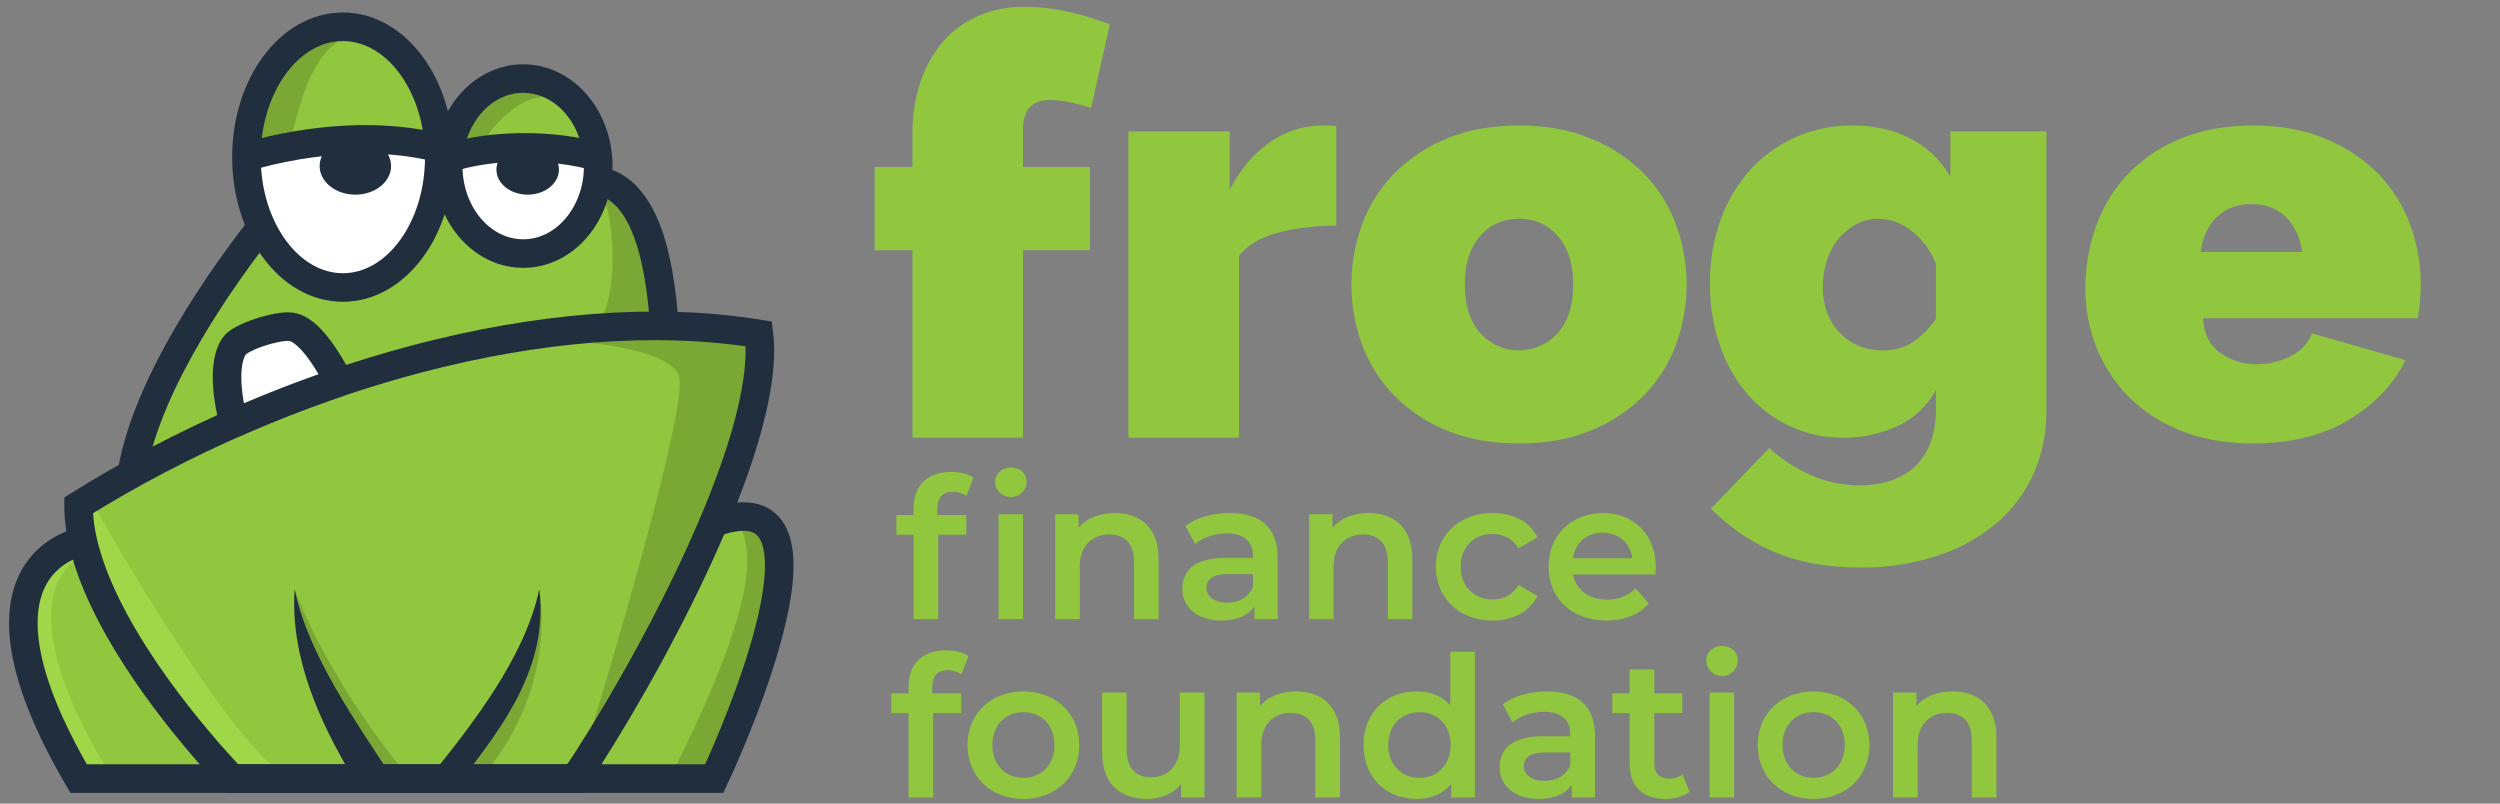 <svg xmlns="http://www.w3.org/2000/svg" viewBox="0 0 1400 450">
  <rect x="0" y="0" width="1400" height="450" fill="#808080" stroke="none"/>
  <g id="fff">
    <g id="Layer_19" data-name="Layer 19">
      <g>
        <path d="M522.1,384.8v3.5h16.2v11H522.6v47.3H508.8V399.3h-9.7v-11h9.7v-3.8c0-12.3,7.4-20.3,21-20.3,4.8,0,9.4,1,12.5,3.2l-3.9,10.3a13.7,13.7,0,0,0-7.6-2.4C525.1,375.3,522.1,378.5,522.1,384.8Z" fill="#91c73e"/>
        <path d="M541.8,417.2c0-17.6,13.2-30,31.3-30s31.3,12.4,31.3,30-13.1,30.2-31.3,30.2S541.8,434.8,541.8,417.2Zm48.7,0c0-11.2-7.4-18.4-17.4-18.4s-17.4,7.2-17.4,18.4,7.5,18.4,17.4,18.4S590.5,428.4,590.5,417.2Z" fill="#91c73e"/>
        <path d="M674.5,387.8v58.8H661.4v-7.5c-4.4,5.4-11.3,8.3-18.9,8.3-15.1,0-25.3-8.3-25.3-26V387.8h13.7v31.7c0,10.7,5.1,15.8,13.8,15.8s16-6,16-17.8V387.8Z" fill="#91c73e"/>
        <path d="M750.4,412.9v33.7H736.6V414.7c0-10.5-5.1-15.5-13.9-15.5s-16.4,5.9-16.4,17.7v29.7H692.5V387.8h13.1v7.6c4.5-5.4,11.7-8.2,20.2-8.2C739.9,387.2,750.4,395.2,750.4,412.9Z" fill="#91c73e"/>
        <path d="M825.9,365v81.6H812.7V439c-4.6,5.6-11.4,8.4-19.4,8.4-17.1,0-29.7-11.9-29.7-30.2s12.6-30,29.7-30c7.6,0,14.3,2.5,18.9,7.9V365Zm-13.5,52.2c0-11.2-7.6-18.4-17.5-18.4s-17.5,7.2-17.5,18.4,7.6,18.4,17.5,18.4S812.4,428.4,812.4,417.2Z" fill="#91c73e"/>
        <path d="M893.2,412.2v34.4h-13v-7.2c-3.3,5.1-9.7,8-18.5,8-13.4,0-21.9-7.4-21.9-17.6s6.6-17.5,24.4-17.5h15.2v-.9c0-8-4.8-12.8-14.6-12.8-6.6,0-13.4,2.2-17.8,5.9l-5.4-10.1c6.2-4.8,15.4-7.2,24.8-7.2C883.4,387.2,893.2,395.2,893.2,412.2Zm-13.8,16v-6.8H865.2c-9.3,0-11.9,3.5-11.9,7.8s4.2,8.1,11.3,8.1S877.1,434.3,879.4,428.2Z" fill="#91c73e"/>
        <path d="M946.1,443.4c-3.3,2.6-8.3,4-13.2,4-12.9,0-20.3-6.9-20.3-19.8V399.3h-9.7v-11h9.7V374.9h13.8v13.4h15.7v11H926.4v27.9c0,5.7,2.8,8.8,8.1,8.8a12,12,0,0,0,7.7-2.4Z" fill="#91c73e"/>
        <path d="M955.5,369.9c0-4.6,3.8-8.2,8.8-8.2s8.8,3.4,8.8,7.9a8.8,8.8,0,0,1-17.6.3Zm1.9,17.9h13.7v58.8H957.4Z" fill="#91c73e"/>
        <path d="M984.3,417.2c0-17.6,13.2-30,31.3-30s31.3,12.4,31.3,30-13.1,30.2-31.3,30.2S984.3,434.8,984.3,417.2Zm48.8,0c0-11.2-7.5-18.4-17.5-18.4s-17.4,7.2-17.4,18.4,7.5,18.4,17.4,18.4S1033.1,428.4,1033.1,417.2Z" fill="#91c73e"/>
        <path d="M1118,412.9v33.7h-13.8V414.7c0-10.5-5.1-15.5-13.9-15.5s-16.4,5.9-16.4,17.7v29.7h-13.8V387.8h13.1v7.6c4.5-5.4,11.7-8.2,20.3-8.2C1107.5,387.2,1118,395.2,1118,412.9Z" fill="#91c73e"/>
      </g>
      <g>
        <path d="M532.6,264.3c4.8,0,9.4,1,12.5,3.2l-3.9,10.3a13.7,13.7,0,0,0-7.6-2.4c-5.7,0-8.7,3.2-8.7,9.5v3.5h16.2v11H525.4v47.3H511.6V299.4H502v-11h9.6v-3.7C511.6,272.3,519,264.3,532.6,264.3Zm24.7,5.7c0-4.6,3.7-8.2,8.8-8.2s8.8,3.4,8.8,7.9a8.5,8.5,0,0,1-8.8,8.6C561,278.3,557.3,274.6,557.3,270Zm1.9,18h13.7v58.7H559.2Z" fill="#91c73e"/>
        <path d="M648.8,313v33.7H635.1V314.8c0-10.5-5.2-15.5-14-15.5s-16.4,5.9-16.4,17.7v29.7H590.9V288H604v7.5c4.5-5.3,11.7-8.2,20.3-8.2C638.4,287.3,648.8,295.3,648.8,313Z" fill="#91c73e"/>
        <path d="M715.5,312.3v34.4h-13v-7.2c-3.3,5.1-9.7,8-18.5,8-13.4,0-21.9-7.4-21.9-17.6s6.6-17.5,24.4-17.5h15.2v-.9c0-8-4.8-12.8-14.6-12.8-6.6,0-13.4,2.2-17.8,5.9l-5.4-10c6.2-4.9,15.4-7.3,24.8-7.3C705.7,287.3,715.5,295.3,715.5,312.3Zm-13.8,16v-6.8H687.5c-9.3,0-11.9,3.5-11.9,7.8s4.2,8.2,11.3,8.2S699.4,334.4,701.7,328.3Z" fill="#91c73e"/>
        <path d="M790.9,313v33.7H777.2V314.8c0-10.5-5.2-15.5-14-15.5s-16.4,5.9-16.4,17.7v29.7H733.1V288h13.1v7.5c4.5-5.3,11.6-8.2,20.2-8.2C780.5,287.3,790.9,295.3,790.9,313Z" fill="#91c73e"/>
        <path d="M804.1,317.3c0-17.6,13.2-30,31.8-30,11.5,0,20.6,4.7,25.1,13.6l-10.6,6.2a16.6,16.6,0,0,0-14.6-8.1c-10.1,0-17.8,7-17.8,18.3s7.7,18.4,17.8,18.4a16.6,16.6,0,0,0,14.6-8.1l10.6,6.1c-4.5,8.8-13.6,13.8-25.1,13.8C817.3,347.5,804.1,334.9,804.1,317.3Z" fill="#91c73e"/>
        <path d="M927,321.7H880.9c1.7,8.6,8.8,14.1,19,14.1,6.6,0,11.8-2.1,16-6.4l7.4,8.5c-5.3,6.3-13.6,9.6-23.7,9.6-19.7,0-32.4-12.7-32.4-30.2s12.8-30,30.3-30,29.7,12,29.7,30.4C927.2,318.8,927.1,320.4,927,321.7Zm-46.2-9.1h33.3c-1.1-8.5-7.6-14.3-16.6-14.3S882.1,304,880.8,312.6Z" fill="#91c73e"/>
      </g>
      <g>
        <path d="M511,245.1v-105H489.8V93.5H511V74.9a89.9,89.9,0,0,1,4.5-29.2,68.4,68.4,0,0,1,12.7-22.5A54.5,54.5,0,0,1,548,8.9a63.3,63.3,0,0,1,25.9-5.1c14.3,0,30.2,3.3,47.6,9.8L611,60.5a93.4,93.4,0,0,0-11.9-3.2A53.5,53.5,0,0,0,587.9,56c-10,0-15,5.5-15,16.6V93.5h37.5v46.6H572.9v105Z" fill="#91c73e"/>
        <path d="M748.3,126.4a126.7,126.7,0,0,0-32.6,3.9c-9.8,2.6-17.1,7-21.9,13V245.1H631.9V73.6h56.7v32.6c6.1-11.5,13.7-20.4,22.7-26.6a50.4,50.4,0,0,1,29.2-9.3,59.2,59.2,0,0,1,7.8.3Z" fill="#91c73e"/>
        <path d="M850.7,248.3c-15.5,0-29-2.4-40.6-7.3a87.6,87.6,0,0,1-29.4-19.6,80.6,80.6,0,0,1-17.9-28.3,97.9,97.9,0,0,1,0-67.5,81,81,0,0,1,17.9-28.4,87.4,87.4,0,0,1,29.4-19.5c11.6-4.9,25.1-7.4,40.6-7.4s28.6,2.5,40.4,7.4a87.8,87.8,0,0,1,29.5,19.5,81,81,0,0,1,17.9,28.4,97.9,97.9,0,0,1,0,67.5,80.6,80.6,0,0,1-17.9,28.3A88,88,0,0,1,891.1,241C879.3,245.9,865.9,248.3,850.7,248.3Zm-30.4-89c0,11.5,2.9,20.6,8.5,27.1a29.3,29.3,0,0,0,43.7,0c5.6-6.5,8.5-15.6,8.5-27.1s-2.9-20.5-8.5-27-12.9-9.8-21.8-9.8-16.2,3.2-21.9,9.8S820.3,147.8,820.3,159.3Z" fill="#91c73e"/>
        <path d="M1032.2,245.1a69.5,69.5,0,0,1-30.4-6.7,71.2,71.2,0,0,1-23.7-18.3A82.7,82.7,0,0,1,963,192.9a103,103,0,0,1-5.4-33.9,104.1,104.1,0,0,1,5.8-35.5,84.2,84.2,0,0,1,16.5-28.1,76.3,76.3,0,0,1,57.5-25.1c12.4,0,23.3,2.5,32.6,7.4A53.6,53.6,0,0,1,1092.2,99V73.6H1146V229.4c0,13.5-2.5,25.6-7.5,36.5a78.1,78.1,0,0,1-21.2,27.7,99,99,0,0,1-32.9,17.8,136.7,136.7,0,0,1-42.7,6.4c-18.3,0-34.1-2.9-47.6-8.5a109.3,109.3,0,0,1-35.9-24.5l32.6-33.9a85.9,85.9,0,0,0,22.7,14.9,67.3,67.3,0,0,0,28.2,6,57,57,0,0,0,16.1-2.3,38.1,38.1,0,0,0,13.6-7.3,34.4,34.4,0,0,0,9.2-13.2,50.5,50.5,0,0,0,3.5-19.6V218.3a46,46,0,0,1-21.4,20.2A69.9,69.9,0,0,1,1032.2,245.1Zm22.2-48.9a30.8,30.8,0,0,0,16.5-4.4,51.5,51.5,0,0,0,13.2-13.2V147.9a42.6,42.6,0,0,0-13.6-18.6c-5.9-4.5-12.2-6.8-18.7-6.8a24.6,24.6,0,0,0-12.2,3.1,34,34,0,0,0-10,8.1,36,36,0,0,0-6.5,12.1,48.2,48.2,0,0,0-2.3,14.8c0,10.7,3.2,19.3,9.5,25.8S1044.6,196.2,1054.4,196.2Z" fill="#91c73e"/>
        <path d="M1261.7,248.3c-15,0-28.3-2.3-40.1-7a85.5,85.5,0,0,1-29.5-19.1,82.6,82.6,0,0,1-18.1-27.7,89.1,89.1,0,0,1-6.2-32.9,102.9,102.9,0,0,1,6.1-35.2,80.9,80.9,0,0,1,17.9-29,84.5,84.5,0,0,1,29.3-19.7c11.7-4.9,25.2-7.4,40.6-7.4s28.7,2.5,40.5,7.4a87.8,87.8,0,0,1,29.5,19.5,81,81,0,0,1,17.9,28.4,95.7,95.7,0,0,1,6,33.7,84.8,84.8,0,0,1-.5,10c-.3,3.3-.7,6.3-1.1,8.9H1233.7c.6,9.2,4,15.7,10.1,19.7a34.8,34.8,0,0,0,19.9,6.1,41.1,41.1,0,0,0,19.1-4.6c5.9-3,9.9-7.3,11.9-12.7l52.4,15q-10.3,20.6-32.1,33.6T1261.7,248.3Zm27.4-107.2c-1.1-8.3-4.1-14.8-9.1-19.6s-11.4-7.2-19.2-7.2-14.3,2.4-19.3,7.2-8,11.3-9.1,19.6Z" fill="#91c73e"/>
      </g>
    </g>
    <g id="Layer_20" data-name="Layer 20">
      <path d="M410,284c60.2-.9-9,152-9,152H44c-31.5-81.4-38.6-95.1-4-136l30-35,75-142C109.8,15.6,230-40.1,250,93c7.4-74.7,93-59.8,84,7,35.1,4.1,37,82,37,82l54,5Z" fill="#91c73e"/>
      <path d="M321,191c28.4,2.6,54.4,8.1,59,19,6.4,15.2-38.9,166.5-57,226,0,0,108.5-167,102-249l-54-5s.1-72-37-80C346.6,118.7,349.3,189.4,321,191Z" fill="#7ba835"/>
      <path d="M411,290c13.7,16.3,12.2,50.1-36,146h26S472.3,278.8,411,290Z" fill="#7ba835"/>
      <path d="M302,330c-2.8,37.3-42.9,96.9-50,106h17C304.2,396,305.6,351.1,302,330Z" fill="#7ba835"/>
      <path d="M205,436h25c-15.7-16.9-49.3-64-65-106C163.9,355.8,189.6,414.3,205,436Z" fill="#7ba835"/>
      <path d="M161,436C122.2,409.3,51,280,51,280c-26,42.8,79,156,79,156Z" fill="#9fd748"/>
      <path d="M44,436H63C9.1,348.1,30.3,318.5,48,310-4.1,308.9,8.5,376.6,44,436Z" fill="#9fd748"/>
      <path d="M44,283c115.1-71.8,263.9-115.1,381-96,7.5,62-66.6,195-103,249H130S43.9,348.1,44,283Z" fill="none" stroke="#212e3e" stroke-miterlimit="2" stroke-width="16"/>
      <path d="M47,303s-74.3,11-3,133H400s82.5-174.2-1-143" fill="none" stroke="#212e3e" stroke-miterlimit="2" stroke-width="16"/>
      <path d="M165,330c7.6,36.9,34.8,74.8,55,106h20c24-29.6,54-67.8,62-106,5.3,42.8-20,76.3-43,106H198C178.9,404.3,162.4,367.8,165,330Z" fill="#212e3e"/>
      <path d="M74,264c8.7-50.5,51.1-110,74-139,21-26.6,144.2-30.1,186-24,26.6,3.9,35.4,42.5,38,81" fill="none" stroke="#212e3e" stroke-miterlimit="10" stroke-width="16"/>
      <path id="tooth" d="M131,237c19.4-8.6,39-16.2,59-23-10.3-19.7-19.5-30-27-31s-28.6,5.6-32,11C122.3,207.6,131,237,131,237Z" fill="#fff" stroke="#212e3e" stroke-miterlimit="1" stroke-width="16"/>
      <path id="lid-dk-right" d="M324,60c-32.6-21.7-56,24-56,24l-17,4C251,58,285.9,22.2,324,60Z" fill="#7ba835"/>
      <path id="lid-dk-left" d="M205.1,17c-29.8,4.3-36.1,37.7-43.2,64.9A210.6,210.6,0,0,0,138,87.6C136.1,48.5,160.8,7.4,205.1,17Z" fill="#7ba835"/>
      <path d="M334.6,87l-83.3.8C245.2,158.1,341.7,157,334.6,87Z" fill="#fff"/>
      <path d="M245.7,80,138,85.1C137.5,184.8,252.1,181.4,245.7,80Z" fill="#fff"/>
      <ellipse cx="199" cy="93" rx="20" ry="16" fill="#212e3e"/>
      <ellipse cx="295.5" cy="95" rx="17.5" ry="14" fill="#212e3e"/>
      <ellipse cx="192" cy="88" rx="54" ry="73" fill="none" stroke="#212e3e" stroke-miterlimit="10" stroke-width="16"/>
      <ellipse cx="293" cy="93" rx="42" ry="49" fill="none" stroke="#212e3e" stroke-miterlimit="10" stroke-width="16"/>
      <path d="M138,88s58.3-19.4,112-4v5c24-8.5,60.6-8.4,85-1" fill="none" stroke="#212e3e" stroke-miterlimit="10" stroke-width="16"/>
    </g>
  </g>
</svg>
